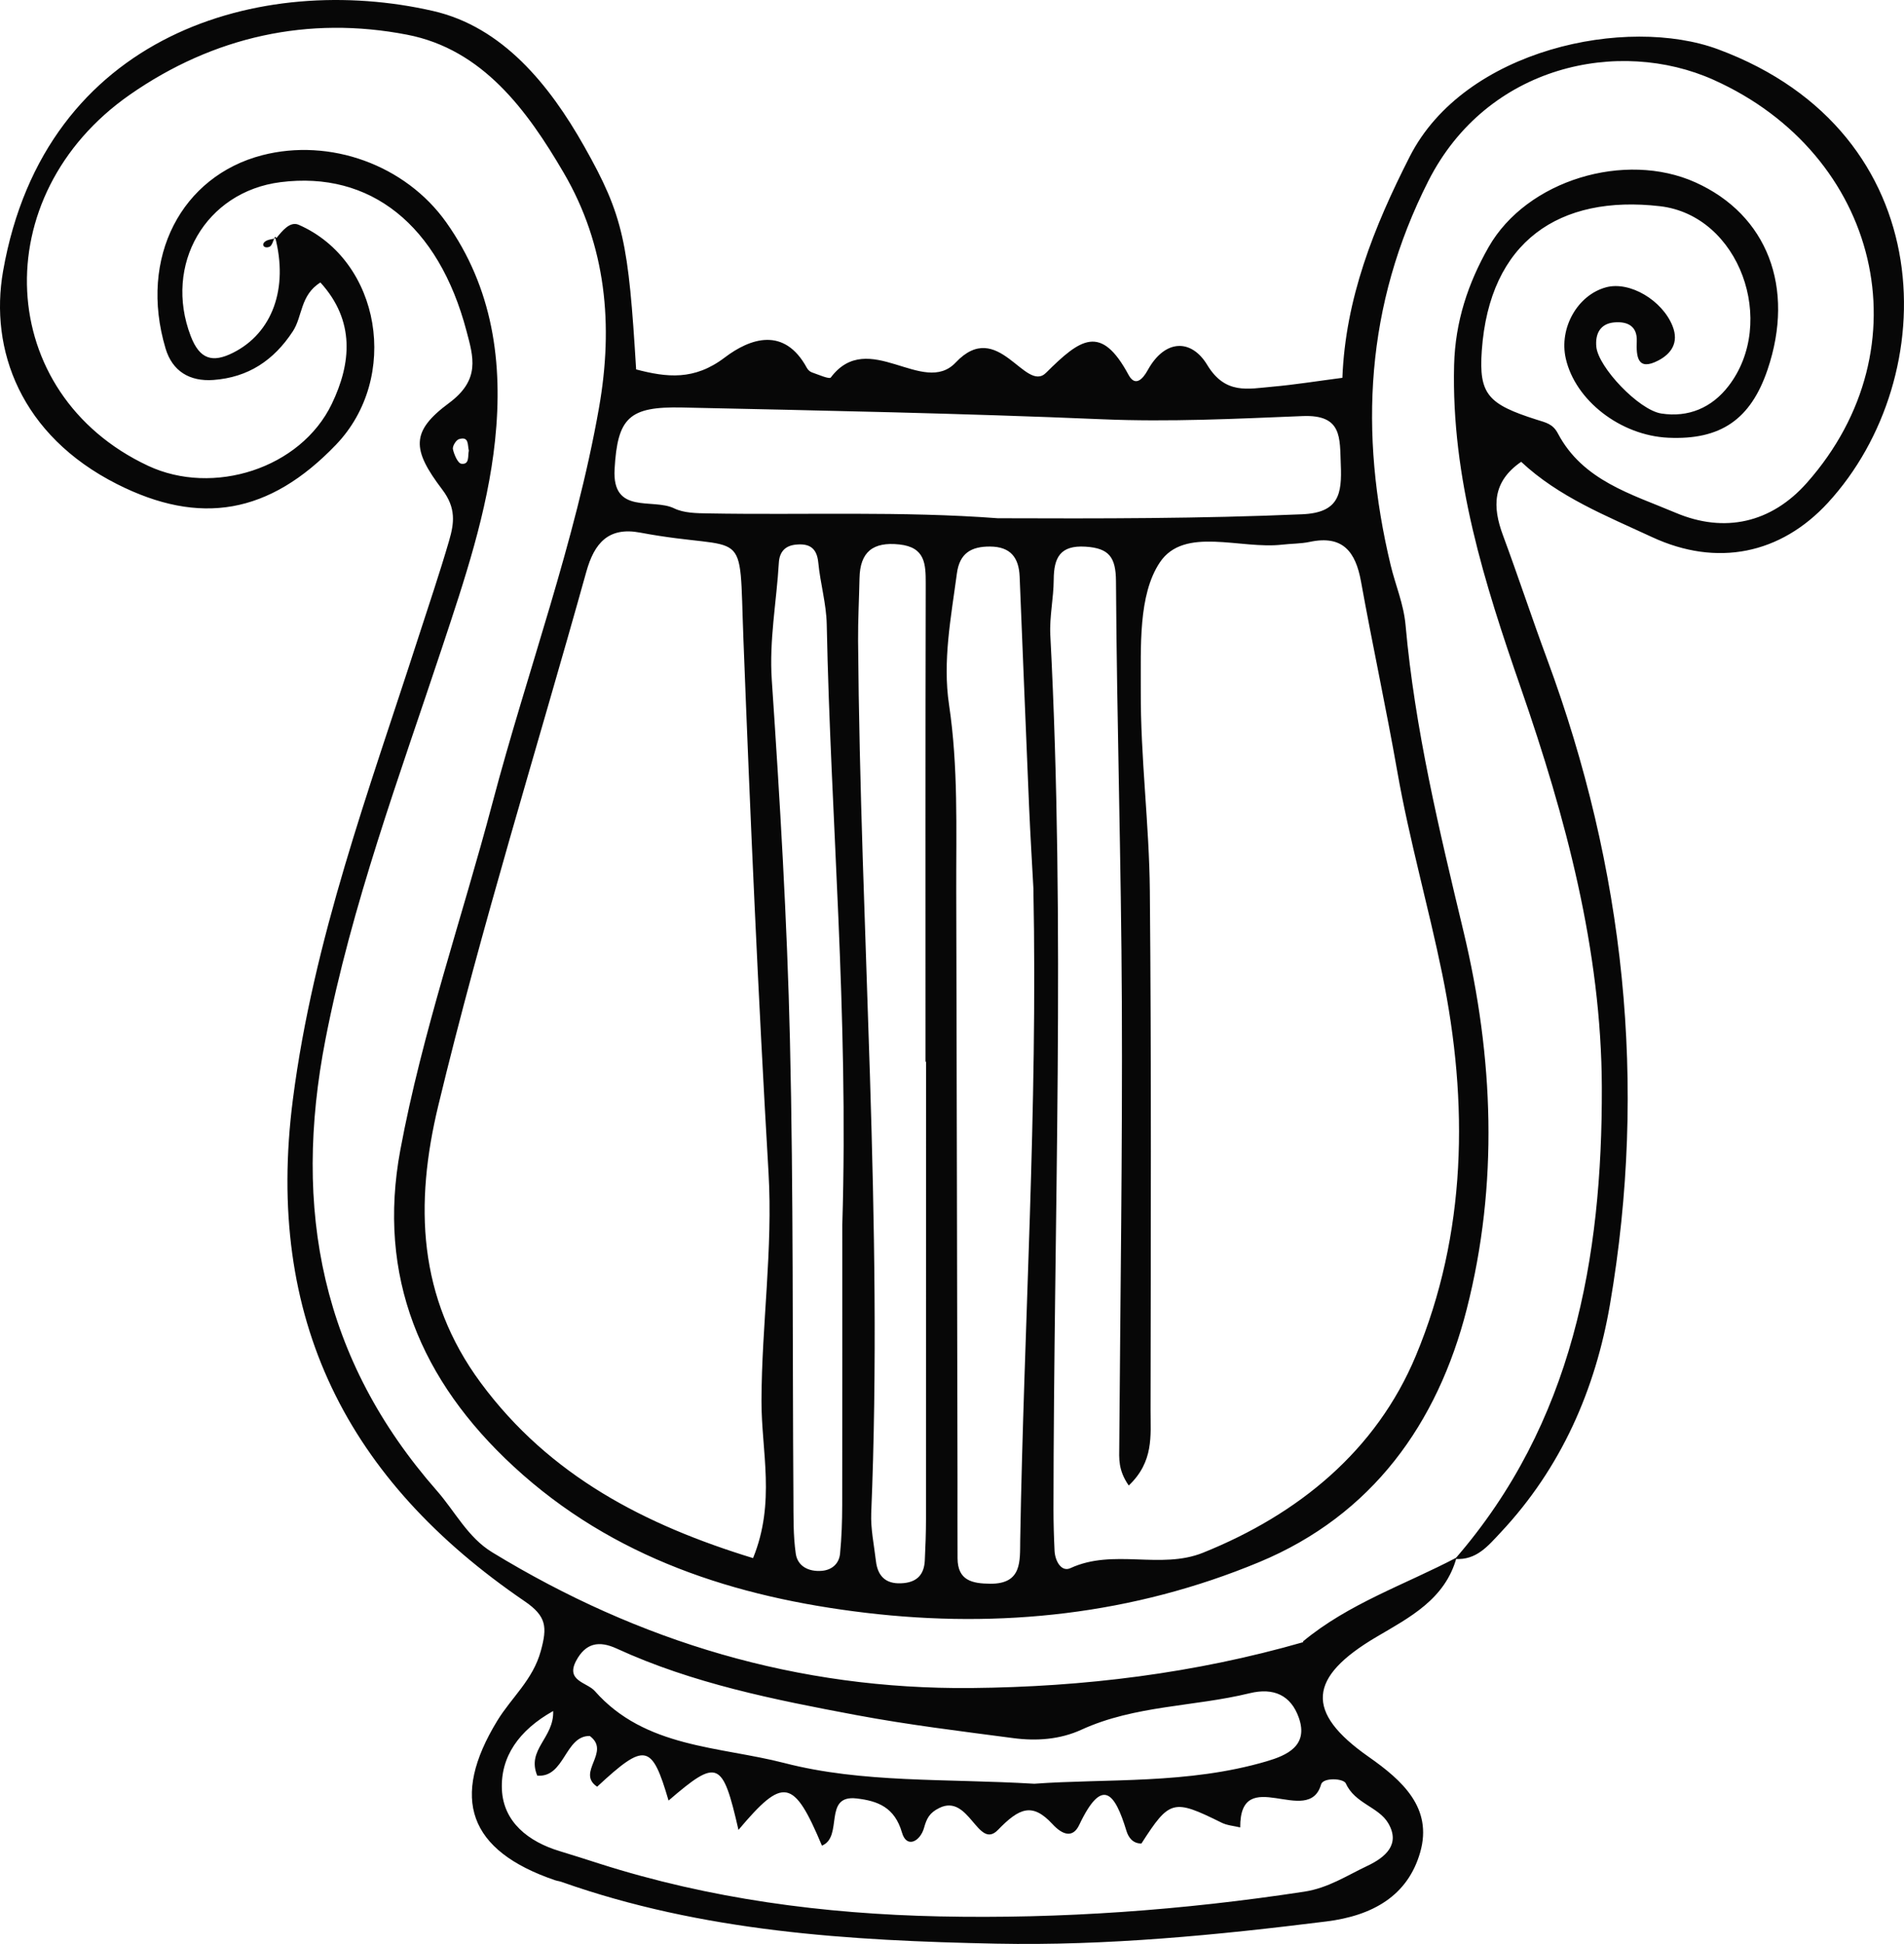 <svg xmlns="http://www.w3.org/2000/svg" width="1058.02" height="1080" viewBox="0 0 1058.02 1080"><g id="a"/><g id="b"><g id="c"><g id="d"><path d="M809.38 865.33c-6.35 23.22-26.17 33.29-44.48 44.08-38.08 22.46-39.9 41.73-4.38 66.62 18.78 13.16 35.66 28.39 28.68 52.96-6.92 24.36-26.57 35.32-52.2 38.52-60.93 7.59-122.05 13.57-183.33 12.33-81.72-1.65-163.39-6.64-241.61-34.3-1.2-.43-2.51-.56-3.72-.97-47.92-16.36-58.39-45.42-31.98-88.63 7.89-12.91 19.74-22.61 24.15-38.69 3.66-13.35 3.21-19.33-9.06-27.7-98.26-67.04-144.46-156.43-128.7-278.76 11.47-89.03 42.21-171.4 69.32-255.42 5.91-18.31 12.13-36.54 17.5-55.02 2.8-9.63 4-18.06-3.81-28.35-16.96-22.34-17.56-32.3 3.73-48.07 17.58-13.03 13.56-25.56 9.72-40.08-15.57-58.94-53.46-88.97-103.33-82.64-41.72 5.29-65.08 45.92-49.9 85.5 4.96 12.94 12.07 15.04 23.57 9.25 21.8-10.97 30.83-35.71 23.28-64.42l.74.75c3.28-4.03 7.59-9.51 12.43-7.39 45.63 19.99 56.43 84.94 20.7 122.18-37.05 38.62-75.6 45.18-121.7 21.86C11.44 241.84-5.95 194.25 1.72 150.57 24.98 18.18 145.63-15.68 240.7 6.11c38.46 8.81 64.52 40.85 83.89 75.13 22.02 38.96 24.61 53.49 28.9 124 17.05 4.47 32.28 6.25 49.2-6.59 14.2-10.78 33.15-17.31 45.67 5.74.57 1.05 1.69 2.12 2.78 2.49 3.57 1.21 9.69 3.95 10.52 2.85 20.85-27.66 51.35 10.83 69.42-8.34 23.53-24.96 38.55 17.31 50.2 5.72 19.05-18.95 30.49-27.3 45.81 1.11 3.72 6.9 7.92 2.45 10.67-2.55 9.59-17.41 24.28-17.46 33.05-2.96 10.05 16.62 22.63 13.33 36.15 12.14 12.51-1.1 24.94-3.12 38.98-4.94 1.72-43.97 17.31-83.42 37.46-122.98 30.5-59.86 120.68-78.35 171.38-59.51 124.89 46.4 125.01 182.18 61.03 251.83-26.34 28.68-61.78 35.88-97.82 19.13-25.41-11.81-51.72-22.19-72.7-41.81-16.05 11.05-16 24.96-10.14 40.76 8.46 22.8 16.05 45.91 24.49 68.71 43.09 116.48 55.96 236.12 35.01 358.58-8.1 47.36-27.06 90.82-60.67 126.68-7.12 7.6-13.59 15.64-25.43 14.8 65.5-75.38 81.85-167.08 81.56-262.01-.24-76.15-20.09-150-44.96-221.72-20.26-58.43-38.7-116.48-37.13-179.51.61-24.28 7.84-45.65 19.14-65.52 21.27-37.38 76.01-53.58 114.99-36 39.9 17.99 55.48 58.42 40.07 103.97-9.38 27.73-26.11 39.22-55.18 37.88-26.52-1.22-51.69-20.68-56.97-44.03-3.82-16.9 6.5-35.19 22.31-39.52 13.24-3.63 31.38 7.23 37.04 21.54 3.7 9.34-.95 15.46-7.92 19.1-11.55 6.03-12.31-2.05-11.97-10.72.33-8.64-5.46-11.05-12.5-10.44-7.85.68-10.66 6.35-9.98 13.54 1.08 11.34 23.57 35.14 36.13 37.08 15.07 2.33 28.04-3.23 37.29-15.22 27.33-35.41 6.23-94.86-38.1-99.96-55.62-6.41-94.71 19.27-98.97 80.33-1.69 24.18 3.46 29.69 30.56 38.29 5.06 1.61 8.92 2.3 11.71 7.59 13.86 26.28 40.94 33.74 65.5 44.13 27.11 11.47 53.13 5.65 72.87-16.64 66.67-75.28 40.21-182.69-51.9-223.93-52.43-23.47-125.73-8.3-158.44 56.24-34.99 69.05-38.53 139.99-20.93 213.45 2.66 11.1 7.22 21.45 8.28 33.3 5.16 57.73 18.74 114.01 32.2 170.18 16.78 70 19.49 140.44 1.78 209.86-16.2 63.5-52.53 114.41-115.29 140.5-70.03 29.12-143.86 37.05-218.63 28.17-72.35-8.6-140.43-30.29-195.69-81.3-51.61-47.64-76.05-105.56-62.96-175.86 12.21-65.56 34.25-128.68 51.27-193.06 19.35-73.18 45.95-144.38 59.13-219.28 8.08-45.92 4.01-90.12-19.63-130.55-20.32-34.75-45.04-68.57-86.98-76.69-54.91-10.64-107.56.95-154.02 33.28C-8.43 108.73-2.81 218.89 82.27 258.77c36.11 16.93 84.74 1.59 102.06-34.29 10.87-22.51 13.14-46.22-6.28-67.54-11.29 7.03-9.89 18.85-15.31 27.11-10.63 16.21-24.82 25.63-44.14 27.04-13.22.97-22.84-4.88-26.6-17.48-15.17-50.89 9.26-95.87 53.69-107.37 37.62-9.74 79.6 5.35 102.27 37.28 25.91 36.5 31.7 78.02 27.13 121.27-4.2 39.69-16.95 77.3-29.47 115.07-23.8 71.78-50.12 142.52-64.74 217.48-18.48 94.75-2.14 177.91 61.87 250.85 10.12 11.53 17.18 25.94 30.75 34.21 81.7 49.8 169.92 76.3 266.13 75.41 62.67-.58 124.21-8.14 184.49-25.46 2.85-.42 3.07.23.65 1.94-.24-.79-.48-1.57-.72-2.36 25.4-21.09 56.62-31.51 85.3-46.58zm-182.16-40.03c-6-8.65-5.31-15.1-5.27-21.51.58-82.21 1.8-164.43 1.44-246.64-.35-78.08-2.78-156.14-3.26-234.22-.08-13.44-3.89-18.39-16.92-19.22-14.2-.9-17.62 6.19-17.68 18.4-.05 10.25-2.42 20.56-1.89 30.75 8.47 161.85 1.88 323.74 1.76 485.61.0 7.71.23 15.42.6 23.12.27 5.63 3.77 11.95 8.82 9.62 23.83-11.03 50.09.93 73.67-8.56 53.25-21.42 96.29-56.8 118.24-109.37 28.37-67.94 29.37-140.48 14.7-212.14-7.68-37.51-18.29-74.46-24.94-112.3-6.21-35.36-13.83-70.47-20.21-105.8-2.98-16.51-10.12-25.88-28.45-21.99-4.99 1.06-10.23.95-15.33 1.54-23.31 2.71-54.45-10.36-67.98 9.84-12.14 18.13-10.49 47.09-10.61 71.3-.18 37.11 4.71 74.23 5.04 111.37.87 96.29.51 192.59.39 288.89-.02 13.57 1.87 28.09-12.12 41.31zm-208.76 40.33c12.65-31.02 4.61-59.49 4.68-87.32.11-42.37 6.41-84.37 3.91-126.95-5.79-98.72-10.15-197.53-13.95-296.35-2.53-65.76 3.54-47.69-57.42-59.12-17.61-3.3-25.44 5.87-29.87 21.74-27.56 98.85-58.23 196.84-82.28 296.67-13.16 54.64-11.44 106.53 23.61 153.94 38.35 51.87 91.45 79.05 151.32 97.4zm-86.67 126.99c-11.77-7.92 7.9-19.26-4.05-28.16-13.92-.25-13.87 23.34-29.2 22.02-6.05-14.59 9.38-20.8 8.85-35.89-19.1 10.69-29.29 25.46-28.49 43.59.8 18.05 14.69 28.99 32.06 34.24 7.38 2.23 14.71 4.59 22.06 6.94 61.43 19.63 124.8 27.96 188.88 29.33 67.89 1.46 135.54-3.47 202.8-13.73 13.4-2.04 23.69-8.95 35.1-14.33 10.11-4.77 18.53-12 11.6-23.75-5.33-9.05-18.52-10.88-23.51-22.02-1.32-2.95-12.67-3.43-13.79.51-6.91 24.23-45.16-11.9-44.93 23.89-3.47-.85-7.23-1.09-10.35-2.64-26.9-13.3-28.83-12.85-44.54 11.57-4.88.06-7.26-3.5-8.33-7-6.4-21-13.38-30.46-26.25-3.31-3.54 7.47-9.28 5.58-14.86-.47-11.19-12.1-18.42-9.03-30.29 3.23-11.13 11.5-15.95-20.42-32.58-12.2-5.45 2.69-7.02 5.77-8.48 11.02-2.11 7.55-9.66 11.69-12.27 2.67-4.09-14.15-13.53-17.61-25.21-18.97-18.88-2.19-7.17 21.3-19.27 26.22-15.75-37.46-21.46-38.35-46.38-8.75-8.84-38.64-11.56-39.79-38.85-16.3-9.31-31.71-13.01-32.43-39.68-7.69zm242.47-498.69c-.69-13.04-1.72-29.7-2.44-46.37-1.81-42.4-3.47-84.8-5.22-127.2-.43-10.49-4.97-16.66-16.46-16.72-10.57-.06-16.92 3.79-18.41 14.94-3.23 24.22-8.01 48.61-4.37 72.9 5.19 34.63 3.92 69.29 4.01 103.99.3 109.31.48 218.62.7 327.94.03 14.14-.07 28.28.03 42.41.09 12.27 8.13 13.96 18.14 14.05 17.81.16 16.48-12.61 16.67-24.08 2.02-119.41 9.78-238.7 7.33-361.84zm-19.51-206.01c56.33.21 112.62.22 168.91-2.21 20.45-.89 22.05-11.38 21.4-27.49-.61-14.91.96-27.96-21.19-27.06-37.08 1.5-74.14 3.35-111.39 1.77-77.73-3.3-155.54-4.84-233.33-6.53-29.67-.65-35.99 5.65-37.63 34.2-1.47 25.58 21.19 16.02 33.06 21.81 5.45 2.66 12.48 2.71 18.81 2.82 53.79.97 107.64-1.35 161.36 2.71zm-40.16 301.93c-.1.0-.19.0-.29.0.0-88.5-.09-177.01.11-265.51.03-11.05-.29-20.31-14.66-21.86-14.64-1.58-21.86 4.1-22.14 18.79-.22 11.53-.87 23.06-.79 34.59 1.22 161.59 13.97 323 7.31 484.72-.36 8.83 1.57 17.76 2.6 26.63 1.07 9.21 6.22 13.26 15.57 12.3 7.69-.79 11.22-5.18 11.59-12.46.38-7.68.66-15.38.67-23.08.05-84.71.03-169.42.03-254.13zm-46.53 90.46c3.55-117.98-6.51-225.61-8.66-333.47-.23-11.44-3.59-22.78-4.69-34.24-.8-8.38-5.15-10.81-12.62-10.01-6 .64-8.96 4.22-9.3 10.05-1.27 21.7-5.42 42.98-3.92 65.15 4.5 66.64 8.52 133.37 10.09 200.13 1.99 84.79 1.35 169.63 1.93 254.45.07 10.27-.15 20.66 1.3 30.77 1.03 7.13 7.29 10.14 14.42 9.57 5.69-.46 9.66-3.95 10.2-9.57.87-8.93 1.17-17.95 1.19-26.93.1-55.3.05-110.59.05-155.91zm106.67 310.68c40.06-2.94 85.45.42 129.19-12.49 11-3.25 23.33-8.52 17.83-24.15-4.4-12.49-13.92-16.93-27.37-13.64-30.95 7.55-63.7 6.65-93.42 20.25-11.97 5.48-25.01 6.39-37.87 4.69-29.2-3.85-58.49-7.4-87.42-12.83-45.33-8.51-90.68-17.5-133-36.94-9.93-4.56-17.26-3.01-22.48 6.73-6.07 11.32 6.06 12.03 10.35 16.89 27.9 31.69 69.22 30.65 105.37 39.99 43.47 11.22 89.26 8.56 138.82 11.5zM260.51 250.32c-.76-3.11.21-8.12-5.51-6.32-1.63.51-3.69 3.98-3.32 5.58.69 3.02 2.72 7.8 4.69 8.06 4.65.61 3.51-4.29 4.15-7.32z" fill="#070707"/><path d="M152.85 131.52c-1.03 1.95-1.62 5.02-3.17 5.62-2.85 1.1-4.48-1.04-2.62-2.74 1.54-1.41 4.31-1.47 6.53-2.13.0.0-.74-.76-.74-.76z" fill="#070707"/></g></g></g></svg>